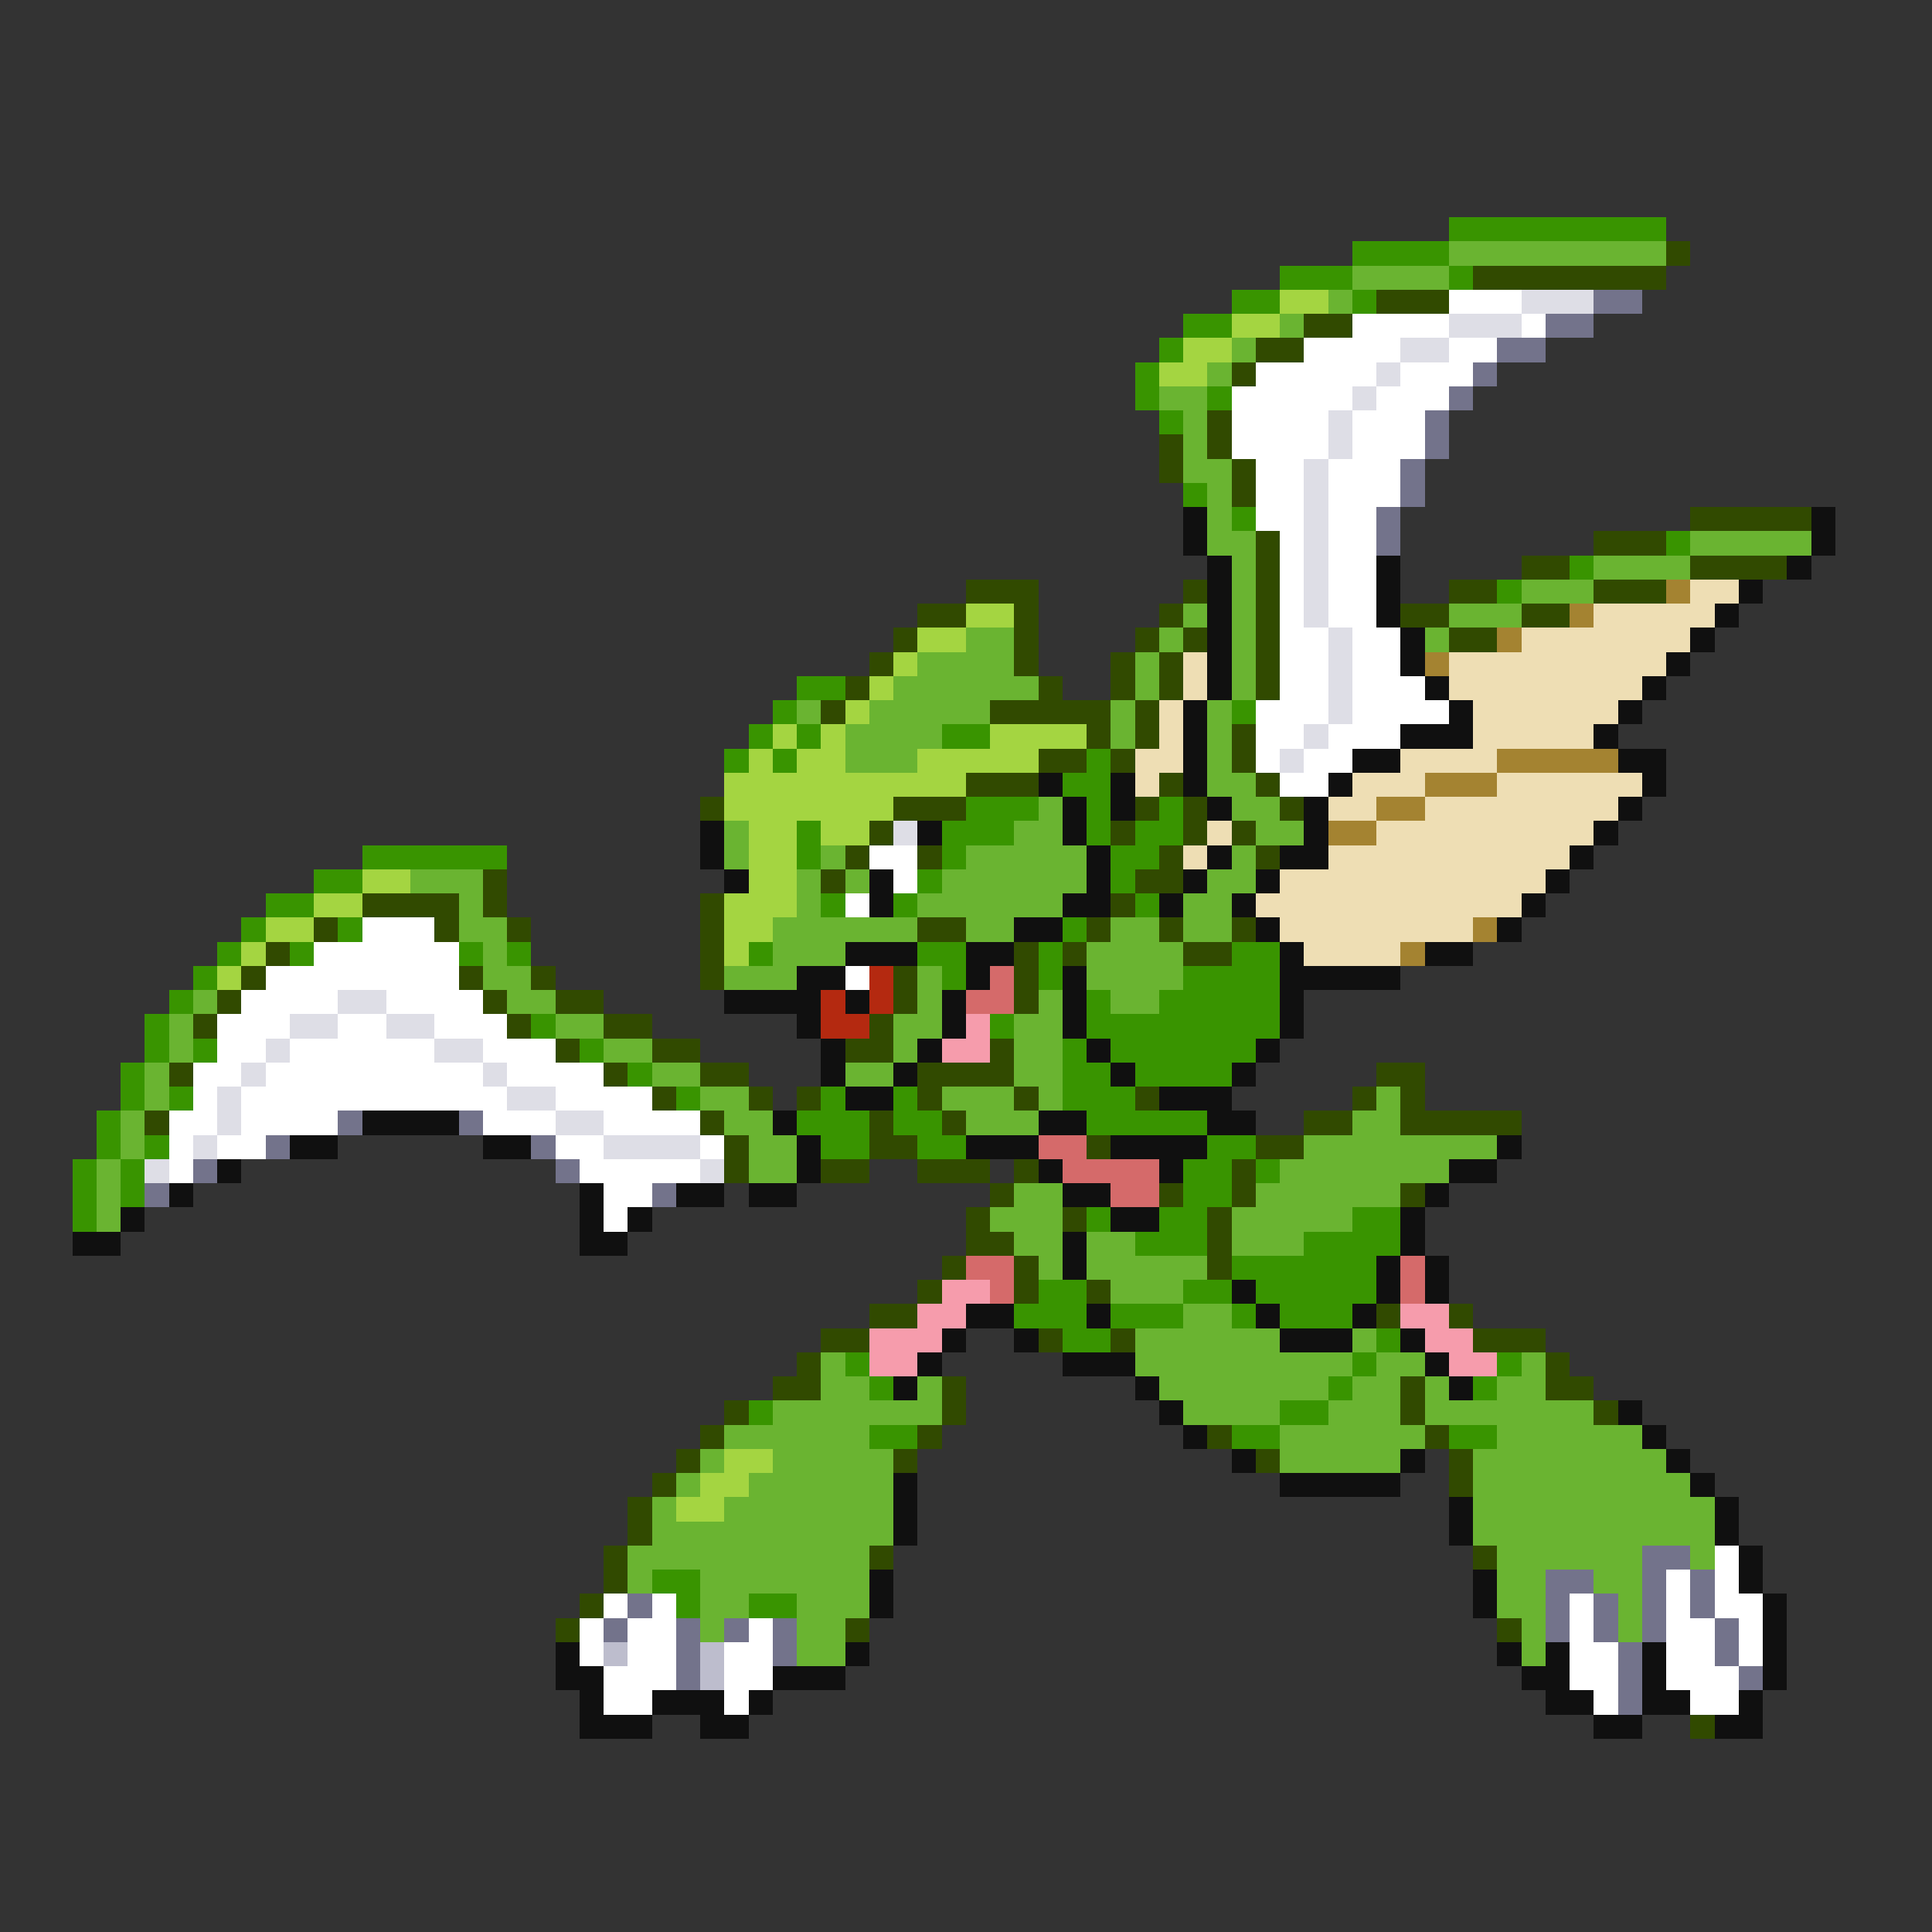 <svg xmlns="http://www.w3.org/2000/svg" viewBox="0 -0.5 80 80" shape-rendering="crispEdges">
<rect x="0" y="-0.5" width="80" height="80" fill="#333333" stroke="none"/>
<path stroke="#399400" d="M60 9h9M56 10h4M53 11h3M60 11h1M51 12h2M56 12h1M49 13h2M48 14h1M47 15h1M47 16h1M50 16h1M48 17h1M49 20h1M51 21h1M69 22h1M65 23h1M62 24h1M33 28h2M32 29h1M51 29h1M31 30h1M33 30h1M39 30h2M30 31h1M32 31h1M45 31h1M44 32h2M40 33h3M45 33h1M48 33h1M33 34h1M39 34h3M45 34h1M47 34h2M15 35h6M33 35h1M39 35h1M46 35h2M13 36h2M38 36h1M46 36h1M11 37h2M34 37h1M37 37h1M47 37h1M10 38h1M14 38h1M44 38h1M9 39h1M12 39h1M19 39h1M21 39h1M31 39h1M38 39h2M43 39h1M51 39h2M8 40h1M39 40h1M43 40h1M49 40h4M7 41h1M45 41h1M48 41h5M6 42h1M22 42h1M41 42h1M45 42h8M6 43h1M8 43h1M24 43h1M44 43h1M46 43h6M5 44h1M26 44h1M44 44h2M47 44h4M5 45h1M7 45h1M28 45h1M34 45h1M37 45h1M44 45h3M4 46h1M33 46h3M37 46h2M45 46h5M4 47h1M6 47h1M34 47h2M38 47h2M50 47h2M3 48h1M5 48h1M49 48h2M52 48h1M3 49h1M5 49h1M49 49h2M3 50h1M45 50h1M48 50h2M56 50h2M47 51h3M54 51h4M51 52h6M43 53h2M49 53h2M52 53h5M42 54h3M46 54h3M51 54h1M53 54h3M44 55h2M57 55h1M35 56h1M56 56h1M62 56h1M36 57h1M55 57h1M61 57h1M31 58h1M53 58h2M36 59h2M51 59h2M60 59h2M27 65h2M28 66h1M31 66h2" />
<path stroke="#6ab431" d="M60 10h9M56 11h4M55 12h1M53 13h1M51 14h1M50 15h1M48 16h2M49 17h1M49 18h1M49 19h2M50 20h1M50 21h1M50 22h2M70 22h5M51 23h1M66 23h4M51 24h1M63 24h3M49 25h1M51 25h1M60 25h3M40 26h2M48 26h1M51 26h1M59 26h1M38 27h4M47 27h1M51 27h1M37 28h6M47 28h1M51 28h1M33 29h1M36 29h5M46 29h1M50 29h1M35 30h4M46 30h1M50 30h1M35 31h3M50 31h1M50 32h2M43 33h1M51 33h2M30 34h1M42 34h2M52 34h2M30 35h1M34 35h1M40 35h5M51 35h1M17 36h3M33 36h1M35 36h1M39 36h6M50 36h2M19 37h1M33 37h1M38 37h6M49 37h2M19 38h2M32 38h6M40 38h2M46 38h2M49 38h2M20 39h1M32 39h3M45 39h4M20 40h2M30 40h3M38 40h1M45 40h4M8 41h1M21 41h2M38 41h1M43 41h1M46 41h2M7 42h1M23 42h2M37 42h2M42 42h2M7 43h1M25 43h2M37 43h1M42 43h2M6 44h1M27 44h2M35 44h2M42 44h2M6 45h1M29 45h2M39 45h3M43 45h1M57 45h1M5 46h1M30 46h2M40 46h3M56 46h2M5 47h1M31 47h2M54 47h8M4 48h1M31 48h2M53 48h7M4 49h1M42 49h2M52 49h6M4 50h1M41 50h3M51 50h5M42 51h2M45 51h2M51 51h3M43 52h1M45 52h5M46 53h3M49 54h2M47 55h6M56 55h1M34 56h1M47 56h9M57 56h2M63 56h1M34 57h2M38 57h1M48 57h7M56 57h2M59 57h1M62 57h2M32 58h7M49 58h4M55 58h3M59 58h7M30 59h6M53 59h6M62 59h6M29 60h1M32 60h5M53 60h5M61 60h8M28 61h1M31 61h6M61 61h9M27 62h1M30 62h7M61 62h10M27 63h10M61 63h10M26 64h10M62 64h6M70 64h1M26 65h1M29 65h7M62 65h2M66 65h2M29 66h2M33 66h3M62 66h2M67 66h1M29 67h1M33 67h2M63 67h1M67 67h1M33 68h2M63 68h1" />
<path stroke="#314a00" d="M69 10h1M61 11h8M57 12h3M54 13h2M52 14h2M51 15h1M50 17h1M48 18h1M50 18h1M48 19h1M51 19h1M51 20h1M70 21h5M52 22h1M66 22h3M52 23h1M63 23h2M70 23h4M40 24h3M49 24h1M52 24h1M60 24h2M66 24h3M38 25h2M42 25h1M48 25h1M52 25h1M58 25h2M63 25h2M37 26h1M42 26h1M47 26h1M49 26h1M52 26h1M60 26h2M36 27h1M42 27h1M46 27h1M48 27h1M52 27h1M35 28h1M43 28h1M46 28h1M48 28h1M52 28h1M34 29h1M41 29h5M47 29h1M45 30h1M47 30h1M51 30h1M43 31h2M46 31h1M51 31h1M40 32h3M48 32h1M52 32h1M29 33h1M37 33h3M47 33h1M49 33h1M53 33h1M36 34h1M46 34h1M49 34h1M51 34h1M35 35h1M38 35h1M48 35h1M52 35h1M20 36h1M34 36h1M47 36h2M15 37h4M20 37h1M29 37h1M46 37h1M13 38h1M18 38h1M21 38h1M29 38h1M38 38h2M45 38h1M48 38h1M51 38h1M11 39h1M29 39h1M42 39h1M44 39h1M49 39h2M10 40h1M19 40h1M22 40h1M29 40h1M37 40h1M42 40h1M9 41h1M20 41h1M23 41h2M37 41h1M42 41h1M8 42h1M21 42h1M25 42h2M36 42h1M23 43h1M27 43h2M35 43h2M41 43h1M7 44h1M25 44h1M29 44h2M38 44h4M57 44h2M27 45h1M31 45h1M33 45h1M38 45h1M42 45h1M47 45h1M56 45h1M58 45h1M6 46h1M29 46h1M36 46h1M39 46h1M54 46h2M58 46h5M30 47h1M36 47h2M45 47h1M52 47h2M30 48h1M34 48h2M38 48h3M42 48h1M51 48h1M41 49h1M48 49h1M51 49h1M58 49h1M40 50h1M44 50h1M50 50h1M40 51h2M50 51h1M39 52h1M42 52h1M50 52h1M38 53h1M42 53h1M45 53h1M36 54h2M57 54h1M60 54h1M34 55h2M43 55h1M46 55h1M61 55h3M33 56h1M64 56h1M32 57h2M39 57h1M58 57h1M64 57h2M30 58h1M39 58h1M58 58h1M66 58h1M29 59h1M38 59h1M50 59h1M59 59h1M28 60h1M37 60h1M52 60h1M60 60h1M27 61h1M60 61h1M26 62h1M26 63h1M25 64h1M36 64h1M61 64h1M25 65h1M24 66h1M23 67h1M35 67h1M62 67h1M70 71h1" />
<path stroke="#a4d541" d="M53 12h2M51 13h2M49 14h2M48 15h2M40 25h2M38 26h2M37 27h1M36 28h1M35 29h1M32 30h1M34 30h1M41 30h4M31 31h1M33 31h2M38 31h5M30 32h10M30 33h7M31 34h2M34 34h2M31 35h2M15 36h2M31 36h2M13 37h2M30 37h3M11 38h2M30 38h2M10 39h1M30 39h1M9 40h1M30 60h2M29 61h2M28 62h2" />
<path stroke="#ffffff" d="M60 12h3M56 13h4M63 13h1M54 14h4M60 14h2M52 15h5M58 15h3M51 16h5M57 16h3M51 17h4M56 17h3M51 18h4M56 18h3M52 19h2M55 19h3M52 20h2M55 20h3M52 21h2M55 21h2M53 22h1M55 22h2M53 23h1M55 23h2M53 24h1M55 24h2M53 25h1M55 25h2M53 26h2M56 26h2M53 27h2M56 27h2M53 28h2M56 28h3M52 29h3M56 29h4M52 30h2M55 30h3M52 31h1M54 31h2M53 32h2M36 35h2M37 36h1M35 37h1M15 38h3M13 39h6M11 40h8M35 40h1M10 41h4M16 41h4M9 42h3M14 42h2M18 42h3M9 43h2M12 43h6M20 43h3M8 44h2M11 44h9M21 44h4M8 45h1M10 45h11M23 45h4M7 46h2M10 46h4M20 46h3M25 46h4M7 47h1M9 47h2M23 47h2M29 47h1M7 48h1M24 48h5M25 49h2M25 50h1M71 64h1M69 65h1M71 65h1M25 66h1M27 66h1M65 66h1M69 66h1M71 66h2M24 67h1M26 67h2M31 67h1M65 67h1M69 67h2M72 67h1M24 68h1M26 68h2M30 68h2M65 68h2M69 68h2M72 68h1M25 69h3M30 69h2M65 69h2M69 69h3M25 70h2M30 70h1M66 70h1M70 70h2" />
<path stroke="#dedee6" d="M63 12h3M60 13h3M58 14h2M57 15h1M56 16h1M55 17h1M55 18h1M54 19h1M54 20h1M54 21h1M54 22h1M54 23h1M54 24h1M54 25h1M55 26h1M55 27h1M55 28h1M55 29h1M54 30h1M53 31h1M37 34h1M14 41h2M12 42h2M16 42h2M11 43h1M18 43h2M10 44h1M20 44h1M9 45h1M21 45h2M9 46h1M23 46h2M8 47h1M25 47h4M6 48h1M29 48h1" />
<path stroke="#73738b" d="M66 12h2M64 13h2M62 14h2M61 15h1M60 16h1M59 17h1M59 18h1M58 19h1M58 20h1M57 21h1M57 22h1M14 46h1M19 46h1M11 47h1M22 47h1M8 48h1M23 48h1M6 49h1M27 49h1M68 64h2M64 65h2M68 65h1M70 65h1M26 66h1M64 66h1M66 66h1M68 66h1M70 66h1M25 67h1M28 67h1M30 67h1M32 67h1M64 67h1M66 67h1M68 67h1M71 67h1M28 68h1M32 68h1M67 68h1M71 68h1M28 69h1M67 69h1M72 69h1M67 70h1" />
<path stroke="#101010" d="M49 21h1M75 21h1M49 22h1M75 22h1M50 23h1M57 23h1M74 23h1M50 24h1M57 24h1M72 24h1M50 25h1M57 25h1M71 25h1M50 26h1M58 26h1M70 26h1M50 27h1M58 27h1M69 27h1M50 28h1M59 28h1M68 28h1M49 29h1M60 29h1M67 29h1M49 30h1M58 30h3M66 30h1M49 31h1M56 31h2M67 31h2M43 32h1M46 32h1M49 32h1M55 32h1M68 32h1M44 33h1M46 33h1M50 33h1M54 33h1M67 33h1M29 34h1M38 34h1M44 34h1M54 34h1M66 34h1M29 35h1M45 35h1M50 35h1M53 35h2M65 35h1M30 36h1M36 36h1M45 36h1M49 36h1M52 36h1M64 36h1M36 37h1M44 37h2M48 37h1M51 37h1M63 37h1M42 38h2M52 38h1M62 38h1M35 39h3M40 39h2M53 39h1M59 39h2M33 40h2M40 40h1M44 40h1M53 40h5M30 41h4M35 41h1M39 41h1M44 41h1M53 41h1M33 42h1M39 42h1M44 42h1M53 42h1M34 43h1M38 43h1M45 43h1M52 43h1M34 44h1M37 44h1M46 44h1M51 44h1M35 45h2M48 45h3M15 46h4M32 46h1M43 46h2M50 46h2M12 47h2M20 47h2M33 47h1M40 47h3M46 47h4M62 47h1M9 48h1M33 48h1M43 48h1M48 48h1M60 48h2M7 49h1M24 49h1M28 49h2M31 49h2M44 49h2M59 49h1M5 50h1M24 50h1M26 50h1M46 50h2M58 50h1M3 51h2M24 51h2M44 51h1M58 51h1M44 52h1M57 52h1M59 52h1M51 53h1M57 53h1M59 53h1M40 54h2M45 54h1M52 54h1M56 54h1M39 55h1M42 55h1M53 55h3M58 55h1M38 56h1M44 56h3M59 56h1M37 57h1M47 57h1M60 57h1M48 58h1M67 58h1M49 59h1M68 59h1M51 60h1M58 60h1M69 60h1M37 61h1M53 61h5M70 61h1M37 62h1M60 62h1M71 62h1M37 63h1M60 63h1M71 63h1M72 64h1M36 65h1M61 65h1M72 65h1M36 66h1M61 66h1M73 66h1M73 67h1M23 68h1M35 68h1M62 68h1M64 68h1M68 68h1M73 68h1M23 69h2M32 69h3M63 69h2M68 69h1M73 69h1M24 70h1M27 70h3M31 70h1M64 70h2M68 70h2M72 70h1M24 71h3M29 71h2M66 71h2M71 71h2" />
<path stroke="#a48331" d="M69 24h1M65 25h1M62 26h1M59 27h1M62 31h5M59 32h3M57 33h2M55 34h2M61 38h1M58 39h1" />
<path stroke="#eedeb4" d="M70 24h2M66 25h5M63 26h7M49 27h1M60 27h9M49 28h1M60 28h8M48 29h1M61 29h6M48 30h1M61 30h5M47 31h2M58 31h4M47 32h1M56 32h3M62 32h6M55 33h2M59 33h8M50 34h1M57 34h9M49 35h1M55 35h10M53 36h11M52 37h11M53 38h8M54 39h4" />
<path stroke="#b42910" d="M36 40h1M34 41h1M36 41h1M34 42h2" />
<path stroke="#d56a6a" d="M41 40h1M40 41h2M43 47h2M44 48h4M46 49h2M40 52h2M58 52h1M41 53h1M58 53h1" />
<path stroke="#f69cac" d="M40 42h1M39 43h2M39 53h2M38 54h2M58 54h2M36 55h3M59 55h2M36 56h2M60 56h2" />
<path stroke="#bdbdcd" d="M25 68h1M29 68h1M29 69h1" />
</svg>